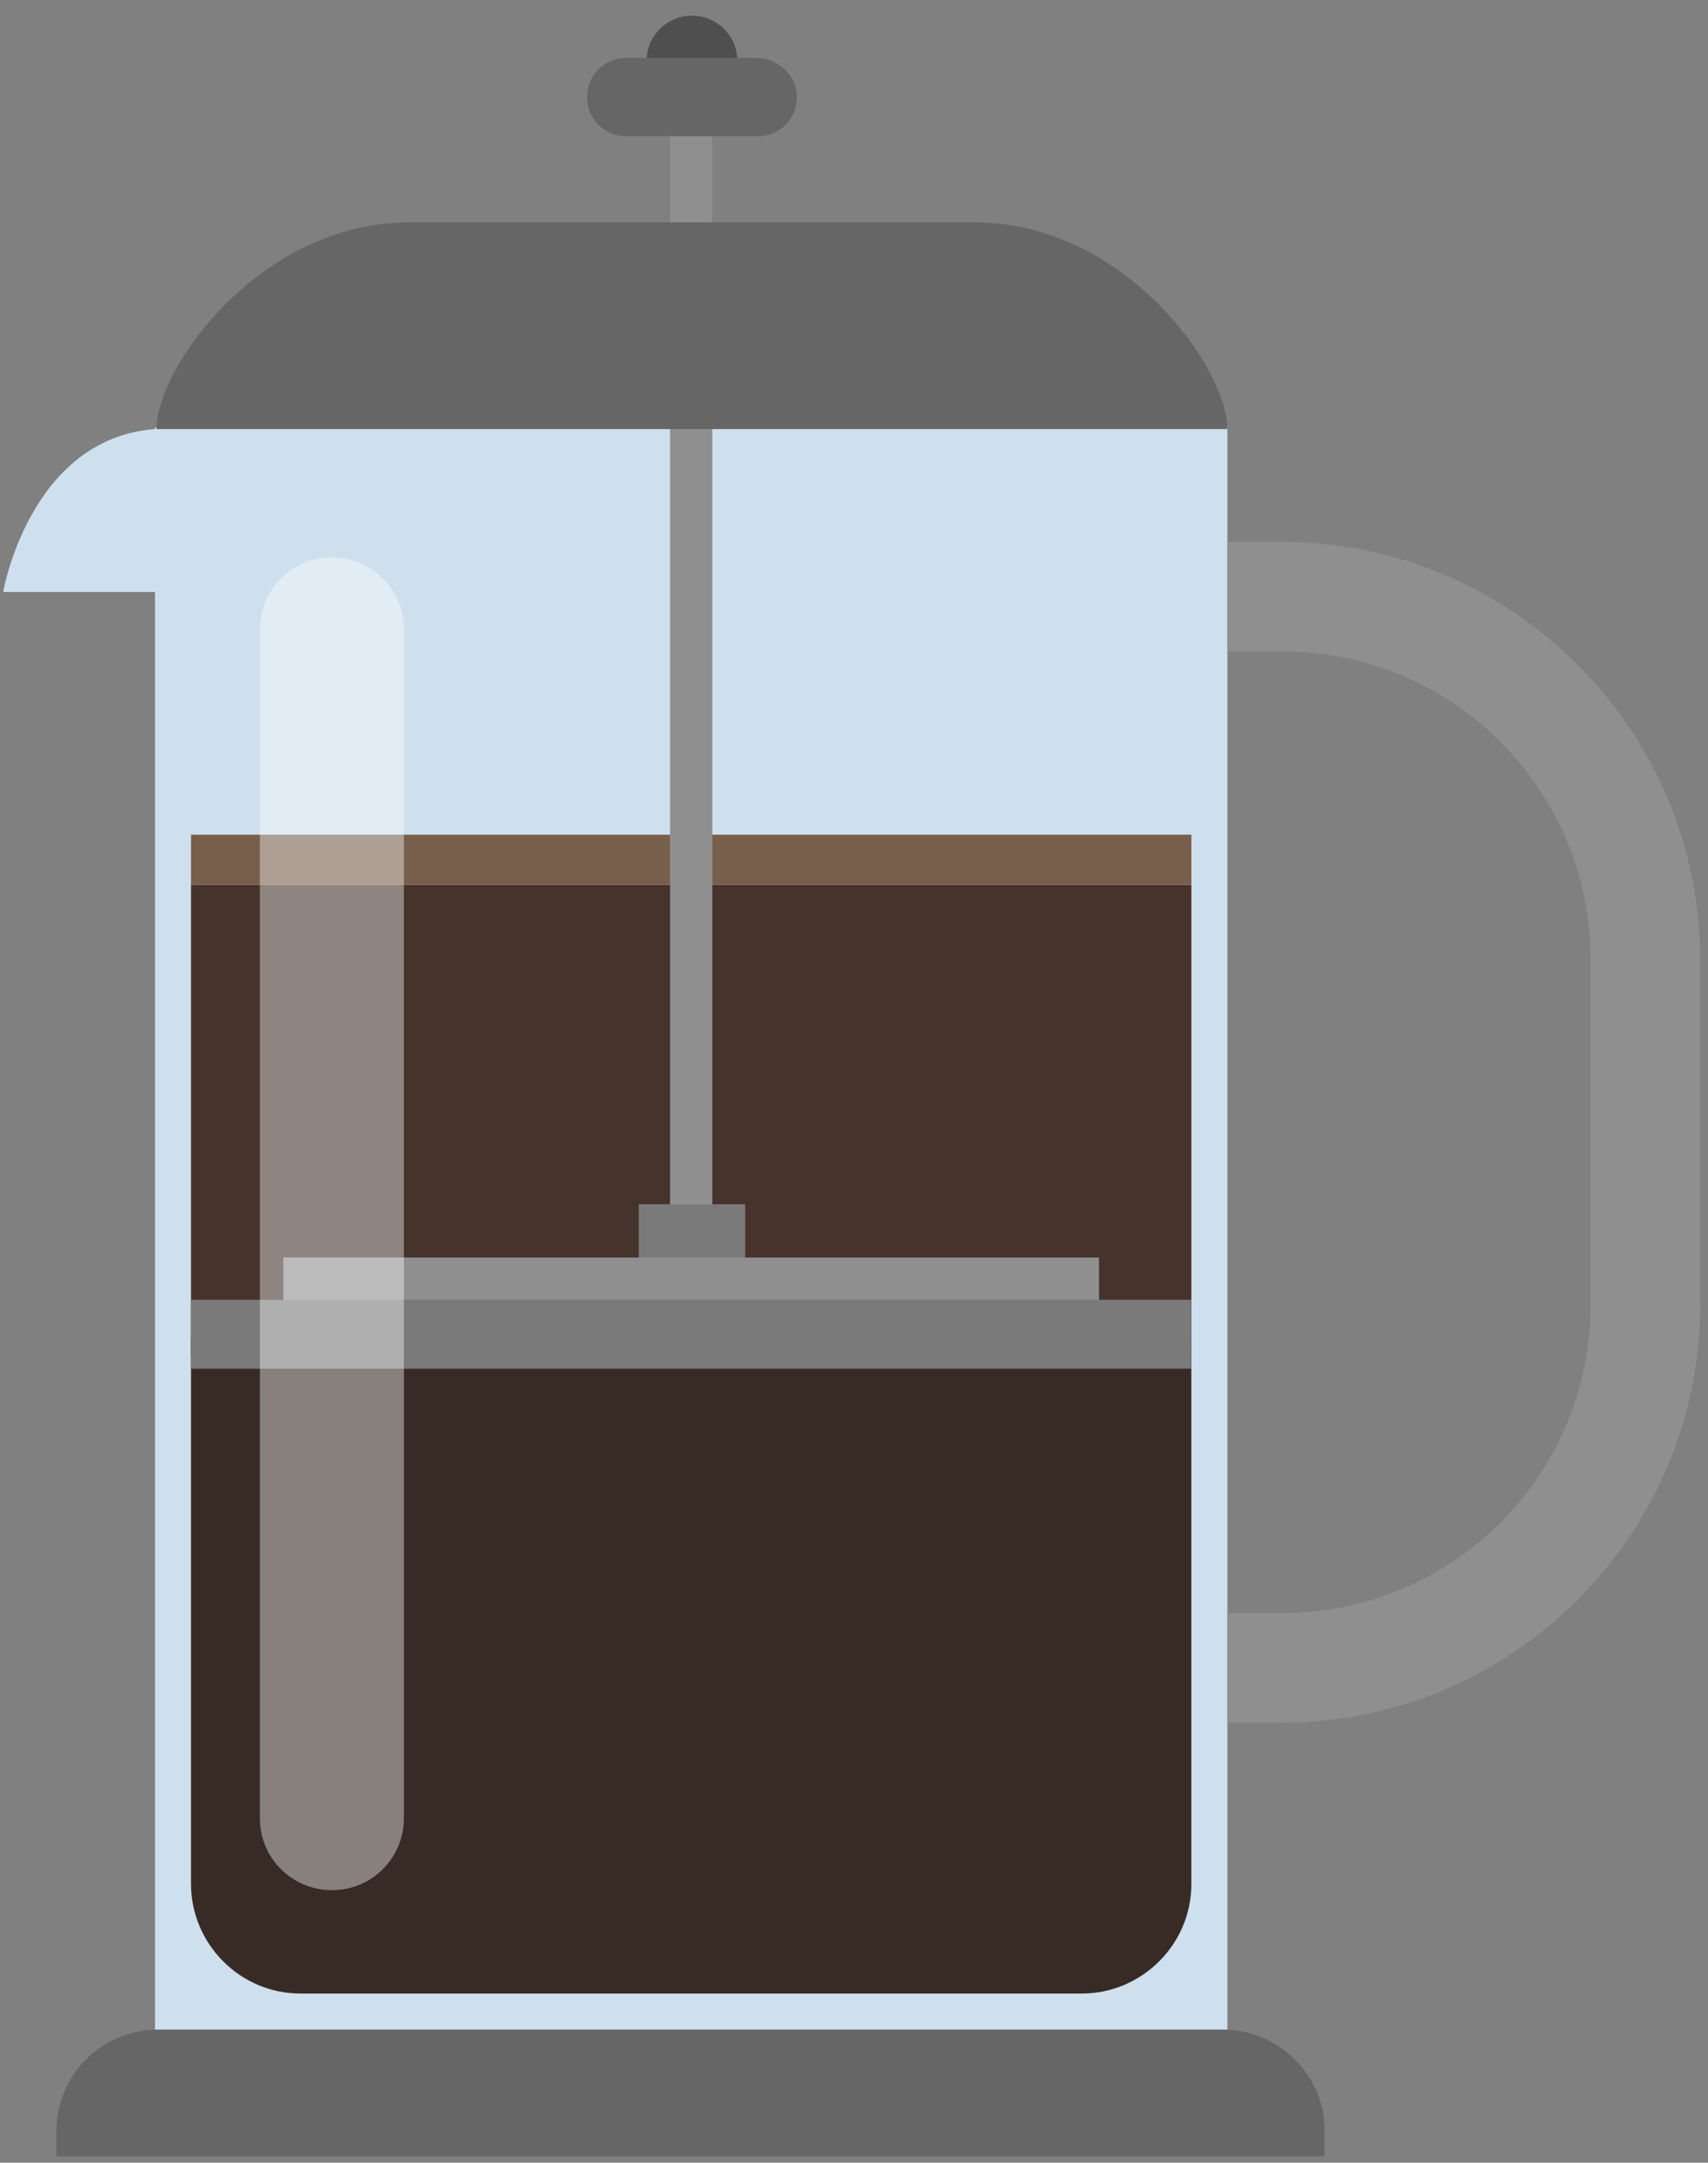 <?xml version="1.0" encoding="utf-8"?>
<!-- Generator: Adobe Illustrator 24.1.0, SVG Export Plug-In . SVG Version: 6.00 Build 0)  -->
<svg version="1.1" id="OBJECTS" xmlns="http://www.w3.org/2000/svg" xmlns:xlink="http://www.w3.org/1999/xlink" x="0px" y="0px"
	 viewBox="0 0 109.1 138.1" style="enable-background:new 0 0 109.1 138.1;" xml:space="preserve">
<rect x="0" y="0" width="109.1" height="138.1" fill="#808080" stroke="none"/>
<style type="text/css">
	.st0{fill:#4F4F4F;}
	.st1{fill:#CEE0ED;}
	.st2{fill:#666666;}
	.st3{fill:#382B26;}
	.st4{fill:#45332C;}
	.st5{fill:#785F4C;}
	.st6{fill:#8F8F8F;}
	.st7{fill:#7A7A7A;}
	.st8{opacity:0.4;fill:#FFFFFF;}
</style>
<g>
	<g>
		<g>
			<path class="st0" d="M47.1,3.9c0,1.6-1.3,2.9-2.9,2.9c-1.6,0-2.9-1.3-2.9-2.9c0-1.6,1.3-2.9,2.9-2.9C45.8,1,47.1,2.3,47.1,3.9z"
				/>
			<path class="st1" d="M13.8,27.3h-3.2H9.9v0.1C1.9,28,0.2,37.8,0.2,37.8h9.7v98.1h68.5V27.3H13.8z"/>
			<path class="st2" d="M78.1,129.6h-68c-3.6,0-6.5,2.9-6.5,6.5v1.6h81v-1.6C84.7,132.6,81.7,129.6,78.1,129.6z"/>
			<path class="st3" d="M12.2,85.4v34.9c0,3.8,3.1,7,7,7h49.9c3.8,0,7-3.1,7-7V85.4H12.2z"/>
			<rect x="12.2" y="56.5" class="st4" width="63.9" height="30.1"/>
			<rect x="12.2" y="53.3" class="st5" width="63.9" height="3.2"/>
			<rect x="42.8" y="6.6" class="st6" width="2.7" height="71.5"/>
			<rect x="40.8" y="76.9" class="st7" width="6.8" height="4.9"/>
			<rect x="18.1" y="80.3" class="st6" width="52.1" height="3.2"/>
			<rect x="12.2" y="83" class="st7" width="63.9" height="4.4"/>
			<path class="st2" d="M62.3,14.2c-6.5,0-9.2,0-18.1,0c-9,0-11.7,0-18.1,0c-9.4,0-16.1,9.2-16.1,13.2h34.2h34.2
				C78.4,23.4,71.7,14.2,62.3,14.2z"/>
			<path class="st2" d="M50.9,6.2c0,1.4-1.1,2.5-2.5,2.5H40c-1.4,0-2.5-1.1-2.5-2.5l0,0c0-1.4,1.1-2.5,2.5-2.5h8.3
				C49.7,3.7,50.9,4.8,50.9,6.2L50.9,6.2z"/>
		</g>
		<g>
			<path class="st6" d="M81.9,110h-3.5v-7h3.5c10.9,0,19.7-8.8,19.7-19.7v-22c0-10.9-8.8-19.7-19.7-19.7h-3.5v-7h3.5
				c14.7,0,26.7,12,26.7,26.7v22C108.6,98,96.6,110,81.9,110z"/>
		</g>
	</g>
	<path class="st8" d="M25.8,116.1c0,2.5-2,4.6-4.6,4.6l0,0c-2.5,0-4.6-2-4.6-4.6V40.2c0-2.5,2-4.6,4.6-4.6l0,0c2.5,0,4.6,2,4.6,4.6
		V116.1z"/>
</g>
</svg>
